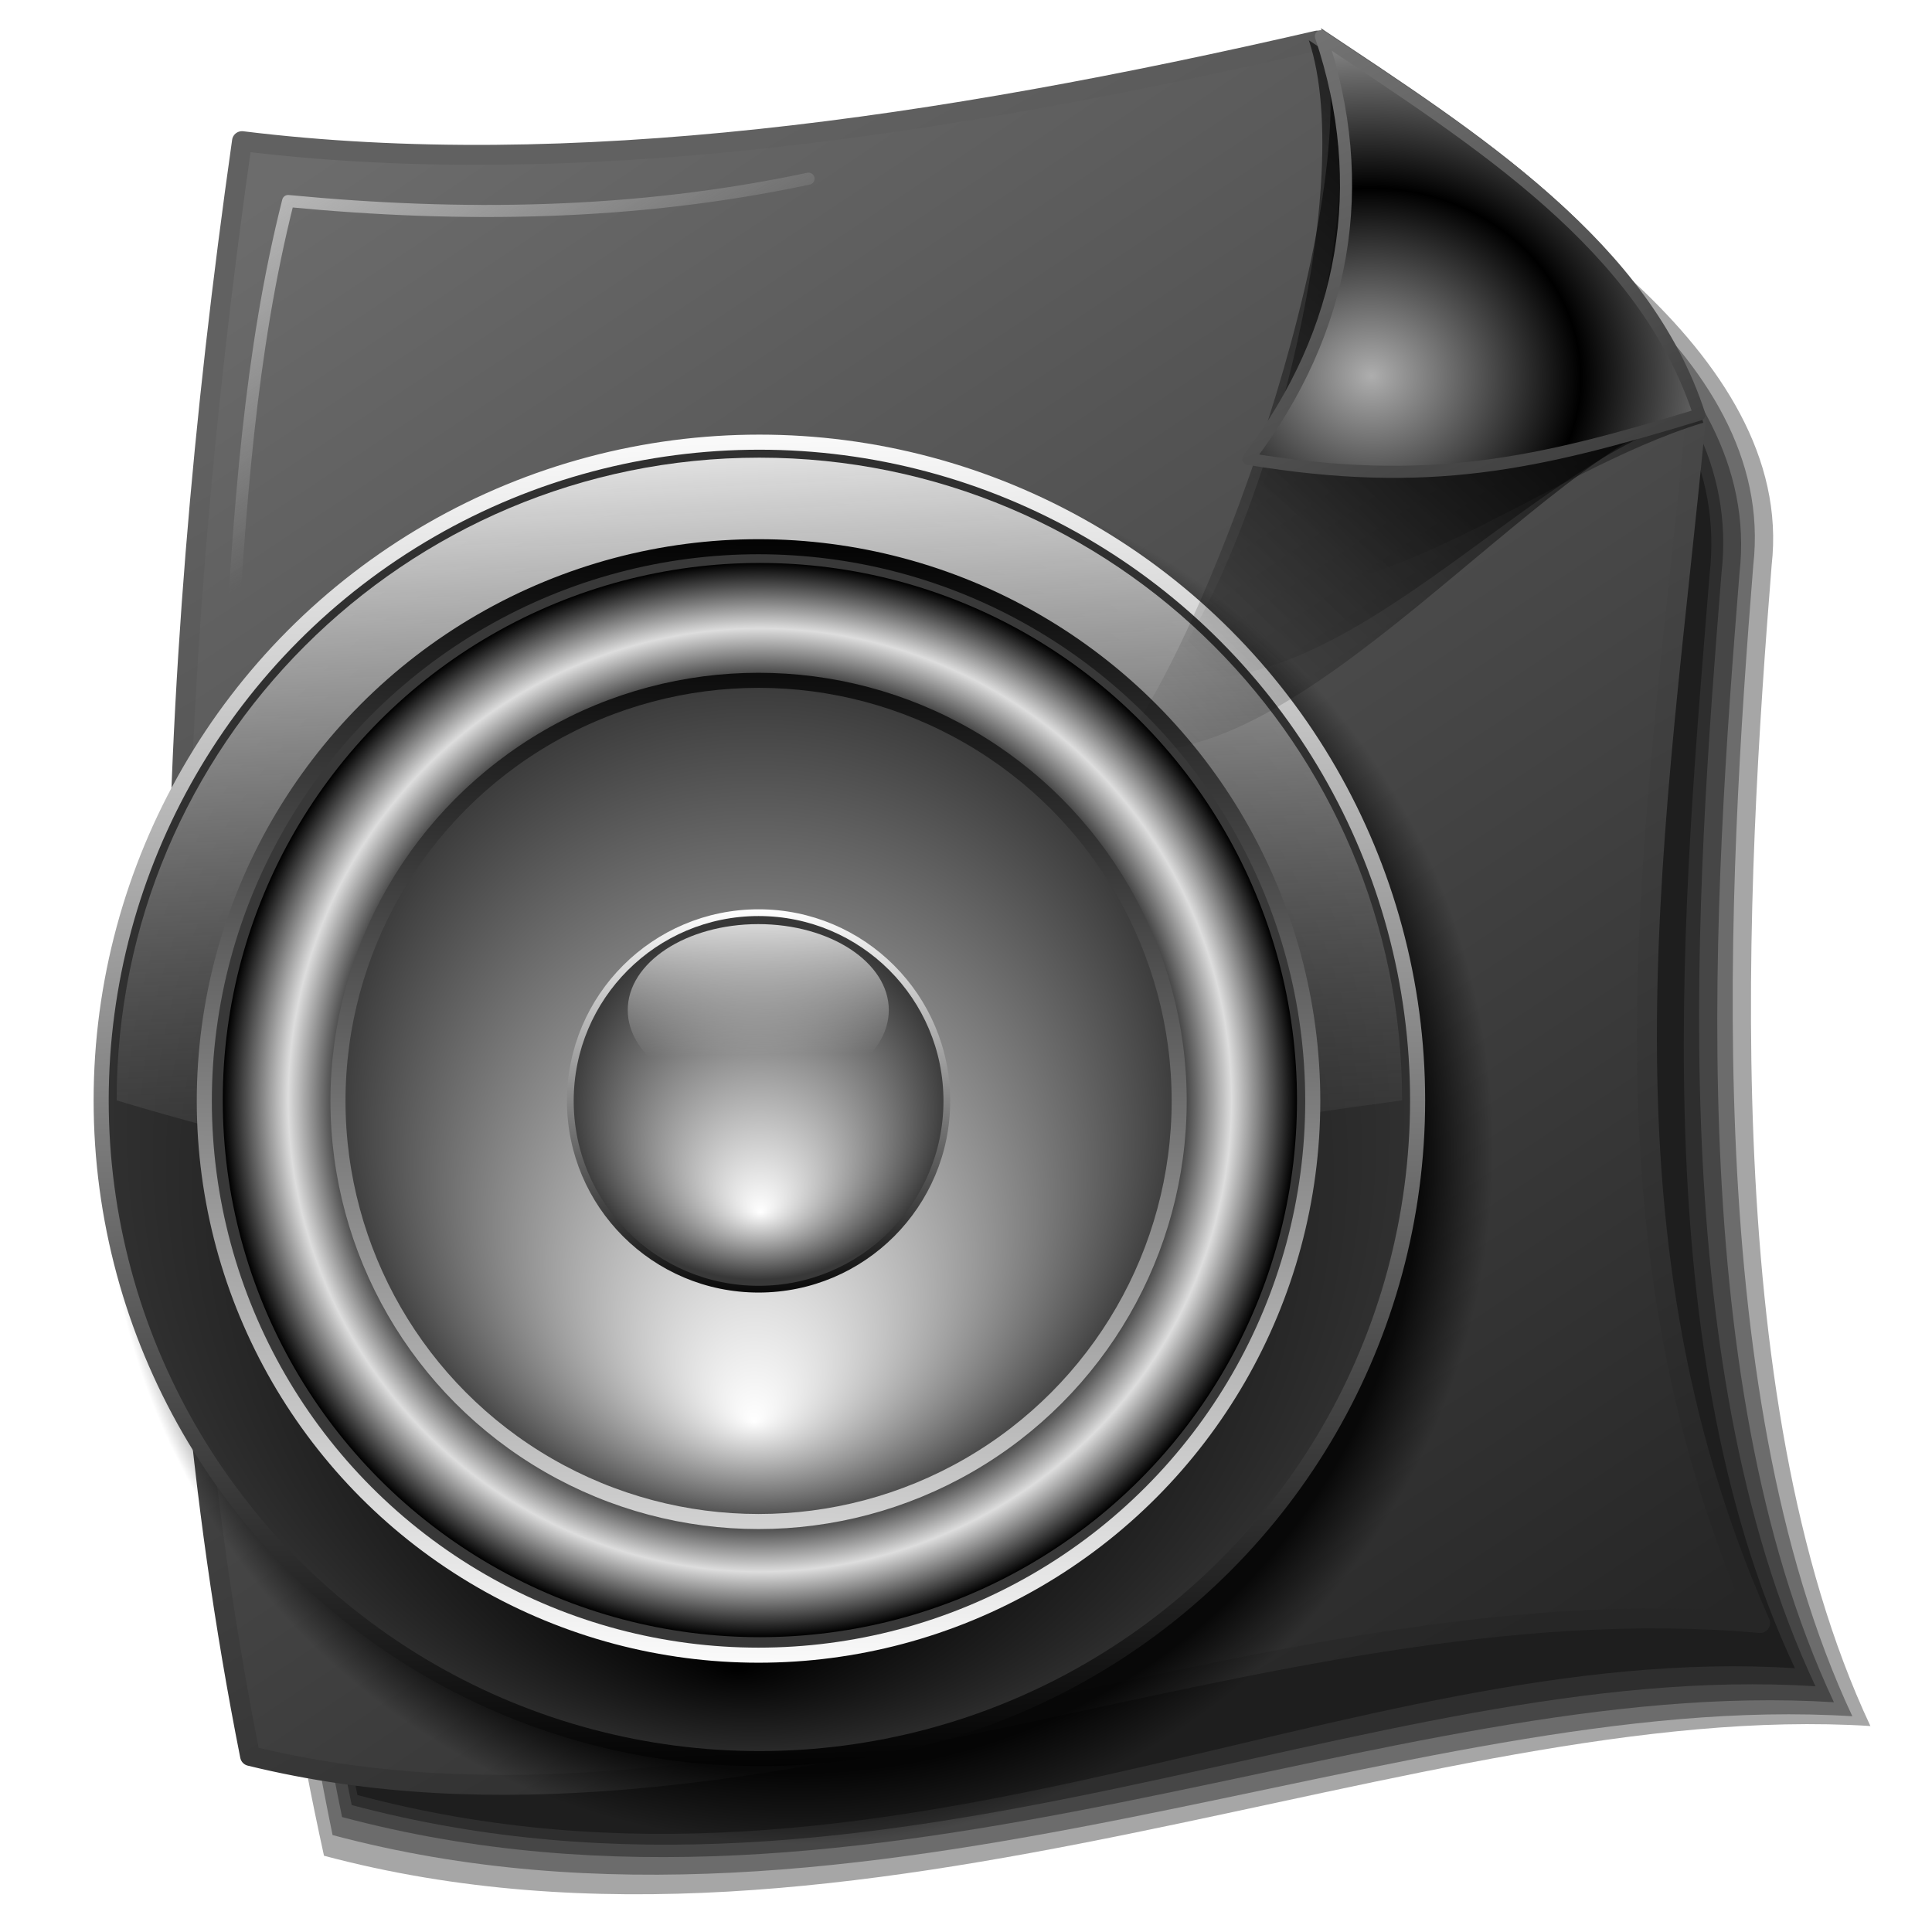 <?xml version="1.0" encoding="UTF-8" standalone="no"?>
<!-- Created with Inkscape (http://www.inkscape.org/) -->

<svg
   xmlns:dc="http://purl.org/dc/elements/1.1/"
   xmlns:cc="http://creativecommons.org/ns#"
   xmlns:rdf="http://www.w3.org/1999/02/22-rdf-syntax-ns#"
   xmlns:svg="http://www.w3.org/2000/svg"
   xmlns="http://www.w3.org/2000/svg"
   xmlns:xlink="http://www.w3.org/1999/xlink"
   xmlns:sodipodi="http://sodipodi.sourceforge.net/DTD/sodipodi-0.dtd"
   xmlns:inkscape="http://www.inkscape.org/namespaces/inkscape"
   id="svg2"
   inkscape:version="0.92.5 (2060ec1f9f, 2020-04-08)"
   width="256"
   height="256"
   sodipodi:docname="audio-x-pn-realaudio.svg"
   version="1.1">
  <defs
     id="defs6">
    <linearGradient
       inkscape:collect="always"
       id="linearGradient1179">
      <stop
         style="stop-color:#000000;stop-opacity:1;"
         offset="0"
         id="stop1175" />
      <stop
         id="stop1183"
         offset="0.896"
         style="stop-color:#000000;stop-opacity:0.84" />
      <stop
         style="stop-color:#000000;stop-opacity:0;"
         offset="1"
         id="stop1177" />
    </linearGradient>
    <linearGradient
       inkscape:collect="always"
       id="linearGradient4503">
      <stop
         id="stop4505"
         stop-color="#3e3e3e"
         stop-opacity="1" />
      <stop
         offset="1"
         id="stop4507"
         stop-color="#727272"
         stop-opacity="1" />
    </linearGradient>
    <linearGradient
       id="linearGradient4497">
      <stop
         id="stop4499"
         stop-color="#aeaeae"
         stop-opacity="1" />
      <stop
         offset="1"
         id="stop4501"
         stop-color="#000000"
         stop-opacity="1" />
    </linearGradient>
    <linearGradient
       inkscape:collect="always"
       id="linearGradient4489">
      <stop
         id="stop4491"
         stop-color="#bcbcbc"
         stop-opacity="1" />
      <stop
         offset="1"
         id="stop4493"
         stop-color="#bcbcbc"
         stop-opacity="0" />
    </linearGradient>
    <linearGradient
       inkscape:collect="always"
       id="linearGradient4479">
      <stop
         id="stop4481"
         stop-color="#616161"
         stop-opacity="1" />
      <stop
         offset="1"
         id="stop4483"
         stop-color="#262626"
         stop-opacity="1" />
    </linearGradient>
    <linearGradient
       id="linearGradient4473">
      <stop
         id="stop4475"
         stop-color="#6c6c6c"
         stop-opacity="1" />
      <stop
         offset="1"
         id="stop4477"
         stop-color="#262626"
         stop-opacity="1" />
    </linearGradient>
    <linearGradient
       id="linearGradient3834">
      <stop
         id="stop3836"
         stop-color="#000000"
         stop-opacity="1" />
      <stop
         offset="1"
         id="stop3838"
         stop-color="#313131"
         stop-opacity="1" />
    </linearGradient>
    <linearGradient
       id="linearGradient3826">
      <stop
         id="stop3828"
         stop-color="#ffffff"
         stop-opacity="1" />
      <stop
         offset="1"
         id="stop3830"
         stop-color="#ffffff"
         stop-opacity="0" />
    </linearGradient>
    <linearGradient
       id="linearGradient3810">
      <stop
         id="stop3812"
         stop-color="#ffffff"
         stop-opacity="1" />
      <stop
         offset="1"
         id="stop3814"
         stop-color="#383838"
         stop-opacity="1" />
    </linearGradient>
    <linearGradient
       id="linearGradient3786">
      <stop
         id="stop3788"
         stop-color="#383838"
         stop-opacity="1" />
      <stop
         id="stop3796"
         offset="0.753"
         stop-color="#000000"
         stop-opacity="1" />
      <stop
         id="stop3794"
         offset="0.878"
         stop-color="#dddddd"
         stop-opacity="1" />
      <stop
         offset="1"
         id="stop3790"
         stop-color="#000000"
         stop-opacity="1" />
    </linearGradient>
    <linearGradient
       id="linearGradient3770">
      <stop
         id="stop3772"
         stop-color="#ffffff"
         stop-opacity="1" />
      <stop
         offset="1"
         id="stop3774"
         stop-color="#000000"
         stop-opacity="0" />
    </linearGradient>
    <linearGradient
       id="linearGradient3757">
      <stop
         id="stop3759"
         stop-color="#ffffff"
         stop-opacity="1" />
      <stop
         offset="1"
         id="stop3761"
         stop-color="#000000"
         stop-opacity="1" />
    </linearGradient>
    <radialGradient
       inkscape:collect="always"
       xlink:href="#linearGradient3834"
       id="radialGradient3851"
       gradientUnits="userSpaceOnUse"
       cx="235.58"
       cy="155.67"
       fx="232.62"
       fy="231.14"
       r="88.31" />
    <linearGradient
       inkscape:collect="always"
       xlink:href="#linearGradient3757"
       id="linearGradient3853"
       gradientUnits="userSpaceOnUse"
       x1="235.17"
       y1="63.926"
       x2="239.83"
       y2="246.23" />
    <linearGradient
       inkscape:collect="always"
       xlink:href="#linearGradient3770"
       id="linearGradient3855"
       gradientUnits="userSpaceOnUse"
       gradientTransform="matrix(0.976,0,0,0.976,-92.12,-21.788)"
       x1="226.17"
       y1="58.37"
       x2="233.17"
       y2="205.07" />
    <radialGradient
       inkscape:collect="always"
       xlink:href="#linearGradient3786"
       id="radialGradient3859"
       gradientUnits="userSpaceOnUse"
       cx="235.58"
       cy="155.67"
       fx="235.58"
       fy="155.67"
       r="87.31" />
    <radialGradient
       inkscape:collect="always"
       xlink:href="#linearGradient3810"
       id="radialGradient3861"
       gradientUnits="userSpaceOnUse"
       cx="235.58"
       cy="155.67"
       fx="234.65"
       fy="89.03"
       r="88.87" />
    <linearGradient
       inkscape:collect="always"
       xlink:href="#linearGradient3757"
       id="linearGradient3863"
       gradientUnits="userSpaceOnUse"
       x1="239.91"
       y1="26.545"
       x2="241.89"
       y2="255.64" />
    <radialGradient
       inkscape:collect="always"
       xlink:href="#linearGradient3810"
       id="radialGradient3865"
       gradientUnits="userSpaceOnUse"
       gradientTransform="matrix(1,0.012,-0.012,0.93,1.828,7.915)"
       cx="235.58"
       cy="155.67"
       fx="235.82"
       fy="100.12"
       r="88.87" />
    <linearGradient
       inkscape:collect="always"
       xlink:href="#linearGradient3757"
       id="linearGradient3867"
       gradientUnits="userSpaceOnUse"
       x1="205.82"
       y1="244.54"
       x2="207.8"
       y2="59.34" />
    <linearGradient
       inkscape:collect="always"
       xlink:href="#linearGradient3826"
       id="linearGradient3869"
       gradientUnits="userSpaceOnUse"
       x1="237.06"
       y1="127.11"
       x2="237.35"
       y2="148.72" />
    <linearGradient
       id="linearGradient2768"
       inkscape:collect="always">
      <stop
         id="stop2770"
         stop-color="black"
         stop-opacity="1" />
      <stop
         id="stop2772"
         offset="1"
         stop-color="black"
         stop-opacity="0" />
    </linearGradient>
    <linearGradient
       inkscape:collect="always"
       xlink:href="#linearGradient2768"
       id="linearGradient3794"
       gradientUnits="userSpaceOnUse"
       gradientTransform="translate(2.727,101.996)"
       x1="256.9"
       y1="15.414"
       x2="158.17"
       y2="114.14" />
    <linearGradient
       inkscape:collect="always"
       xlink:href="#linearGradient2768"
       id="linearGradient3796"
       gradientUnits="userSpaceOnUse"
       gradientTransform="translate(1.091,103.632)"
       x1="248.72"
       y1="11.738"
       x2="168.54"
       y2="98.26" />
    <linearGradient
       inkscape:collect="always"
       xlink:href="#linearGradient2768"
       id="linearGradient3798"
       gradientUnits="userSpaceOnUse"
       x1="249.81"
       y1="106.91"
       x2="183.26"
       y2="183.27" />
    <radialGradient
       inkscape:collect="always"
       xlink:href="#linearGradient4497"
       id="radialGradient3800"
       gradientUnits="userSpaceOnUse"
       gradientTransform="matrix(0.913,0.039,-0.035,0.82,22.242,19.024)"
       spreadMethod="reflect"
       cx="190.75"
       cy="163.91"
       fx="190.75"
       fy="163.91"
       r="31.04" />
    <linearGradient
       inkscape:collect="always"
       xlink:href="#linearGradient4473"
       id="linearGradient4471"
       x1="261.16"
       y1="49.599"
       x2="410.73"
       y2="274.37"
       gradientUnits="userSpaceOnUse"
       gradientTransform="matrix(0.978,0,0,0.978,-194.792,-40.043)" />
    <linearGradient
       inkscape:collect="always"
       xlink:href="#linearGradient4479"
       id="linearGradient4485"
       x1="309.57"
       y1="55.04"
       x2="421.62"
       y2="253.2"
       gradientUnits="userSpaceOnUse"
       gradientTransform="matrix(0.978,0,0,0.978,-194.792,-40.043)" />
    <linearGradient
       inkscape:collect="always"
       xlink:href="#linearGradient4489"
       id="linearGradient4495"
       x1="35.31"
       y1="23.743"
       x2="58.11"
       y2="62.22"
       gradientUnits="userSpaceOnUse" />
    <linearGradient
       inkscape:collect="always"
       xlink:href="#linearGradient4503"
       id="linearGradient4509"
       x1="212.81"
       y1="179.73"
       x2="185.07"
       y2="114.38"
       gradientUnits="userSpaceOnUse" />
    <linearGradient
       id="linearGradient2812">
      <stop
         id="stop2814"
         style="stop-color:#000000;stop-opacity:1;"
         offset="0" />
      <stop
         id="stop2816"
         style="stop-color:#393939;stop-opacity:1;"
         offset="1" />
    </linearGradient>
    <linearGradient
       id="linearGradient2804">
      <stop
         id="stop2806"
         style="stop-color:#cbcbcb;stop-opacity:1;"
         offset="0" />
      <stop
         id="stop2808"
         style="stop-color:#000000;stop-opacity:1;"
         offset="1" />
    </linearGradient>
    <linearGradient
       id="linearGradient3578">
      <stop
         id="stop3580"
         style="stop-color:#000000;stop-opacity:1;"
         offset="0" />
      <stop
         id="stop3582"
         style="stop-color:#fffcfc;stop-opacity:1;"
         offset="1" />
    </linearGradient>
    <linearGradient
       id="linearGradient2835-4">
      <stop
         id="stop2837"
         style="stop-color:black;stop-opacity:1"
         offset="0" />
      <stop
         id="stop2839-5"
         style="stop-color:#a9a9a9;stop-opacity:1;"
         offset="1" />
    </linearGradient>
    <linearGradient
       id="linearGradient2875-9">
      <stop
         id="stop2877-3"
         style="stop-color:#d0d0d0;stop-opacity:1;"
         offset="0" />
      <stop
         id="stop2879-7"
         style="stop-color:#272727;stop-opacity:1;"
         offset="1" />
    </linearGradient>
    <linearGradient
       id="linearGradient2881-6">
      <stop
         id="stop2883-5"
         style="stop-color:#505050;stop-opacity:1;"
         offset="0" />
      <stop
         id="stop2885-6"
         style="stop-color:#bcbcbc;stop-opacity:1;"
         offset="1" />
    </linearGradient>
    <linearGradient
       id="linearGradient2889-5">
      <stop
         id="stop2891-4"
         style="stop-color:#8c8c8c;stop-opacity:1;"
         offset="0" />
      <stop
         id="stop2893-7"
         style="stop-color:#ffffff;stop-opacity:1;"
         offset="1" />
    </linearGradient>
    <linearGradient
       id="linearGradient2897-6">
      <stop
         id="stop2899-1"
         style="stop-color:#000000;stop-opacity:1;"
         offset="0" />
      <stop
         id="stop2901-5"
         style="stop-color:#545454;stop-opacity:1;"
         offset="1" />
    </linearGradient>
    <linearGradient
       id="linearGradient3035-3">
      <stop
         id="stop3037-2"
         style="stop-color:#fdfdff;stop-opacity:1;"
         offset="0" />
      <stop
         id="stop3039-0"
         style="stop-color:#000000;stop-opacity:1;"
         offset="1" />
    </linearGradient>
    <linearGradient
       id="linearGradient3366-0">
      <stop
         id="stop3368-3"
         style="stop-color:#949494;stop-opacity:1;"
         offset="0" />
      <stop
         id="stop3370-6"
         style="stop-color:#000000;stop-opacity:1;"
         offset="1" />
    </linearGradient>
    <linearGradient
       id="linearGradient3305">
      <stop
         id="stop3307"
         offset="0"
         style="stop-color:#474747;stop-opacity:0.034" />
      <stop
         id="stop3309"
         offset="1"
         style="stop-color:#000000;stop-opacity:1" />
    </linearGradient>
    <inkscape:perspective
       sodipodi:type="inkscape:persp3d"
       inkscape:vp_x="0 : 128 : 1"
       inkscape:vp_y="0 : 1000 : 0"
       inkscape:vp_z="256 : 128 : 1"
       inkscape:persp3d-origin="128 : 85.333333 : 1"
       id="perspective70" />
    <linearGradient
       id="linearGradient2821"
       inkscape:collect="always">
      <stop
         id="stop2823"
         offset="0"
         style="stop-color:#1f1f47;stop-opacity:1" />
      <stop
         id="stop2825"
         offset="1"
         style="stop-color:#162a97;stop-opacity:0" />
    </linearGradient>
    <linearGradient
       id="linearGradient2916">
      <stop
         id="stop2918"
         offset="0"
         style="stop-color:#ffffff;stop-opacity:0;" />
      <stop
         id="stop2920"
         offset="1"
         style="stop-color:white;stop-opacity:1" />
    </linearGradient>
    <linearGradient
       id="linearGradient2908">
      <stop
         style="stop-color:#000000;stop-opacity:0;"
         offset="0"
         id="stop2910" />
      <stop
         style="stop-color:#0f143e;stop-opacity:1"
         offset="1"
         id="stop2912" />
    </linearGradient>
    <linearGradient
       id="linearGradient2890">
      <stop
         style="stop-color:#7d7d7d;stop-opacity:1;"
         offset="0"
         id="stop2892" />
      <stop
         style="stop-color:#000000;stop-opacity:1;"
         offset="1"
         id="stop2894" />
    </linearGradient>
    <linearGradient
       inkscape:collect="always"
       xlink:href="#linearGradient2890"
       id="linearGradient2896"
       x1="93.802"
       y1="209.344"
       x2="153.893"
       y2="5.863"
       gradientUnits="userSpaceOnUse" />
    <linearGradient
       inkscape:collect="always"
       xlink:href="#linearGradient2908"
       id="linearGradient2906"
       gradientUnits="userSpaceOnUse"
       x1="155.359"
       y1="139.481"
       x2="163.176"
       y2="150.473"
       gradientTransform="translate(-0.977,0.489)" />
    <linearGradient
       inkscape:collect="always"
       xlink:href="#linearGradient2916"
       id="linearGradient2922"
       gradientUnits="userSpaceOnUse"
       x1="114.809"
       y1="106.26"
       x2="154.382"
       y2="52.763" />
    <linearGradient
       y2="21.74"
       x2="131.908"
       y1="217.405"
       x1="33.221"
       gradientUnits="userSpaceOnUse"
       id="linearGradient3922"
       xlink:href="#linearGradient2890"
       inkscape:collect="always" />
    <linearGradient
       y2="26.137"
       x2="88.183"
       y1="51.786"
       x1="88.183"
       gradientUnits="userSpaceOnUse"
       id="linearGradient3919"
       xlink:href="#linearGradient3888"
       inkscape:collect="always" />
    <linearGradient
       gradientTransform="translate(95.267,-0.489)"
       y2="21.74"
       x2="131.908"
       y1="217.405"
       x1="33.221"
       gradientUnits="userSpaceOnUse"
       id="linearGradient3912"
       xlink:href="#linearGradient2890"
       inkscape:collect="always" />
    <linearGradient
       gradientTransform="translate(95.267,-0.489)"
       y2="26.137"
       x2="88.183"
       y1="51.786"
       x1="88.183"
       gradientUnits="userSpaceOnUse"
       id="linearGradient3909"
       xlink:href="#linearGradient3888"
       inkscape:collect="always" />
    <linearGradient
       inkscape:collect="always"
       id="linearGradient3888">
      <stop
         style="stop-color:#aaf;stop-opacity:0"
         offset="0"
         id="stop3890" />
      <stop
         style="stop-color:white;stop-opacity:1"
         offset="1"
         id="stop3892" />
    </linearGradient>
    <linearGradient
       inkscape:collect="always"
       xlink:href="#linearGradient3888"
       id="linearGradient2087"
       gradientUnits="userSpaceOnUse"
       gradientTransform="translate(334.811,36.785)"
       x1="88.183"
       y1="51.786"
       x2="88.183"
       y2="26.137" />
    <linearGradient
       inkscape:collect="always"
       xlink:href="#linearGradient2890"
       id="linearGradient2090"
       gradientUnits="userSpaceOnUse"
       gradientTransform="translate(334.811,36.785)"
       x1="33.221"
       y1="217.405"
       x2="131.908"
       y2="21.74" />
    <linearGradient
       inkscape:collect="always"
       xlink:href="#linearGradient3888"
       id="linearGradient2093"
       gradientUnits="userSpaceOnUse"
       x1="88.183"
       y1="51.786"
       x2="88.183"
       y2="26.137"
       gradientTransform="translate(239.544,37.274)" />
    <linearGradient
       inkscape:collect="always"
       xlink:href="#linearGradient2890"
       id="linearGradient2096"
       gradientUnits="userSpaceOnUse"
       x1="33.221"
       y1="217.405"
       x2="131.908"
       y2="21.74"
       gradientTransform="translate(239.544,37.274)" />
    <linearGradient
       inkscape:collect="always"
       xlink:href="#linearGradient3888"
       id="linearGradient1927"
       gradientUnits="userSpaceOnUse"
       gradientTransform="matrix(0.49,0,0,1.081,-234.063,-3.617)"
       x1="88.183"
       y1="51.786"
       x2="88.183"
       y2="26.137" />
    <linearGradient
       inkscape:collect="always"
       xlink:href="#linearGradient2890"
       id="linearGradient1930"
       gradientUnits="userSpaceOnUse"
       gradientTransform="matrix(0.49,0,0,1.081,-234.063,-3.617)"
       x1="33.221"
       y1="217.405"
       x2="131.908"
       y2="21.74" />
    <linearGradient
       inkscape:collect="always"
       xlink:href="#linearGradient2821"
       id="linearGradient2827"
       gradientUnits="userSpaceOnUse"
       gradientTransform="matrix(0.49,0,0,1.081,-234.063,-3.617)"
       x1="88.183"
       y1="220.855"
       x2="88.183"
       y2="197.014" />
    <inkscape:perspective
       sodipodi:type="inkscape:persp3d"
       inkscape:vp_x="0 : 128 : 1"
       inkscape:vp_y="0 : 1000 : 0"
       inkscape:vp_z="256 : 128 : 1"
       inkscape:persp3d-origin="128 : 85.333333 : 1"
       id="perspective2503" />
    <linearGradient
       inkscape:collect="always"
       xlink:href="#linearGradient2916"
       id="linearGradient2784-5"
       gradientUnits="userSpaceOnUse"
       x1="114.809"
       y1="106.26"
       x2="154.382"
       y2="52.763"
       gradientTransform="matrix(1.215,0,0,1.215,-36.754,-1.566)" />
    <linearGradient
       inkscape:collect="always"
       xlink:href="#linearGradient2908"
       id="linearGradient2787"
       gradientUnits="userSpaceOnUse"
       gradientTransform="matrix(1.215,0,0,1.215,-39.895,0.494)"
       x1="155.359"
       y1="139.481"
       x2="163.176"
       y2="150.473" />
    <filter
       height="1.023"
       y="-0.011"
       width="1.025"
       x="-0.013"
       id="filter947"
       style="color-interpolation-filters:sRGB"
       inkscape:collect="always">
      <feGaussianBlur
         id="feGaussianBlur949"
         stdDeviation="1.141"
         inkscape:collect="always" />
    </filter>
    <linearGradient
       inkscape:collect="always"
       xlink:href="#linearGradient3757"
       id="linearGradient1173"
       gradientUnits="userSpaceOnUse"
       x1="235.17"
       y1="63.926"
       x2="239.83"
       y2="246.23" />
    <radialGradient
       inkscape:collect="always"
       xlink:href="#linearGradient1179"
       id="radialGradient1181"
       cx="100.92"
       cy="157.151"
       fx="100.92"
       fy="157.151"
       r="84.051"
       gradientUnits="userSpaceOnUse"
       gradientTransform="matrix(1.095,0,0,1.095,-4.668,-19.769)" />
  </defs>
  <sodipodi:namedview
     pagecolor="#ff0000"
     bordercolor="#666666"
     borderopacity="1"
     objecttolerance="10"
     gridtolerance="10"
     guidetolerance="10"
     inkscape:pageopacity="0"
     inkscape:pageshadow="2"
     inkscape:window-width="1920"
     inkscape:window-height="1056"
     id="namedview4"
     showgrid="false"
     inkscape:zoom="3.3789062"
     inkscape:cx="128"
     inkscape:cy="122.96838"
     inkscape:window-x="0"
     inkscape:window-y="0"
     inkscape:window-maximized="1"
     inkscape:current-layer="svg2"
     inkscape:snap-to-guides="false"
     inkscape:snap-grids="false"
     inkscape:snap-others="false"
     inkscape:object-nodes="false"
     inkscape:snap-nodes="false"
     inkscape:snap-global="false" />
  <g
     transform="matrix(1,0,0.029,1,253.448,4.312)"
     style="fill:#000000;fill-opacity:0.35;filter:url(#filter947)"
     id="g941">
    <g
       style="fill:#000000;fill-opacity:0.35"
       id="g933">
      <path
         sodipodi:nodetypes="cccccc"
         d="m -217.523,21.677 c -13.56,71.637 -11.802,158.12 0,219.906 70.239,18.88 146.211,-20.938 205.406,-17.187 -19.269,-43.748 -13.142,-112.358 -8.625,-153.812 4.071,-28.494 -32.073,-50.193 -51.5,-62.5 C -122.199,16.772 -174.634,26.276 -217.523,21.677 Z"
         id="path2820"
         style="fill:#000000;fill-opacity:0.35;fill-rule:evenodd;stroke:none"
         inkscape:connector-curvature="0" />
      <path
         inkscape:connector-curvature="0"
         style="fill:#000000;fill-opacity:0.35;fill-rule:evenodd;stroke:none"
         id="path920"
         d="m -216.002,24.72 c -12.138,72.585 -11.11,153.003 -0.304,214.125 70.239,18.88 142.638,-19.494 201.833,-15.744 C -33.742,179.353 -27.693,112.038 -23.176,70.584 -19.106,42.09 -53.727,22.217 -73.155,9.91 -123.112,18.598 -173.113,29.319 -216.002,24.72 Z"
         sodipodi:nodetypes="cccccc" />
      <path
         sodipodi:nodetypes="cccccc"
         d="m -214.41,26.577 c -12.138,72.585 -11.375,148.759 -0.57,209.881 70.239,18.88 138.924,-18.964 198.119,-15.214 C -36.13,177.496 -29.55,113.099 -25.033,71.645 -20.963,43.151 -54.258,23.808 -73.685,11.501 -123.642,20.19 -171.521,31.176 -214.41,26.577 Z"
         id="path922"
         style="fill:#000000;fill-opacity:0.35;fill-rule:evenodd;stroke:none"
         inkscape:connector-curvature="0" />
      <path
         inkscape:connector-curvature="0"
         style="fill:#000000;fill-opacity:0.35;fill-rule:evenodd;stroke:none"
         id="path924"
         d="m -213.084,28.699 c -12.138,72.585 -11.375,145.045 -0.57,206.167 70.239,18.88 135.211,-19.494 194.406,-15.744 C -38.517,175.374 -31.937,113.099 -27.42,71.645 -23.35,43.151 -54.523,26.195 -73.951,13.889 -123.908,22.577 -170.195,33.298 -213.084,28.699 Z"
         sodipodi:nodetypes="cccccc" />
      <path
         sodipodi:nodetypes="cccccc"
         d="m -210.962,31.352 c -12.138,72.585 -12.702,141.066 -1.896,202.188 70.239,18.88 131.763,-20.556 190.957,-16.805 C -41.169,172.987 -33.529,113.365 -29.012,71.91 -24.941,43.416 -54.788,29.113 -74.216,16.806 -124.173,25.495 -168.073,35.95 -210.962,31.352 Z"
         id="path926"
         style="fill:#000000;fill-opacity:0.35;fill-rule:evenodd;stroke:none"
         inkscape:connector-curvature="0" />
    </g>
  </g>
  <path
     style="fill:url(#linearGradient4471);fill-opacity:1;fill-rule:evenodd;stroke:url(#linearGradient4485);stroke-width:2.641;stroke-linecap:round;stroke-linejoin:round;stroke-miterlimit:4;stroke-dasharray:none;stroke-opacity:1"
     stroke-miterlimit="4"
     d="M 174.559,5.374 C 124.068,17.024 75.477,24.043 32.066,18.703 21.647,91.927 19.423,163.706 33.136,232.672 98.233,248.65 167.06,209.116 233.225,215.062 209.658,161.882 219.661,108.691 224.696,55.511 217.414,33.129 195.66,19.464 174.559,5.374 Z"
     id="path1873"
     inkscape:connector-curvature="0"
     sodipodi:nodetypes="cccccc" />
  <circle
     id="path3802"
     style="fill:url(#radialGradient1181);fill-opacity:1;stroke:none;stroke-width:1.095"
     cx="105.827"
     cy="152.291"
     r="92.025" />
  <g
     id="g3842"
     transform="matrix(0.999,0,0,0.999,-37.153,15.718)">
    <circle
       transform="translate(-97.665,-25.452)"
       id="path3755"
       stroke-miterlimit="4"
       style="fill:url(#radialGradient3851);fill-opacity:1;stroke:url(#linearGradient1173);stroke-width:2;stroke-miterlimit:4;stroke-dasharray:none;stroke-opacity:1"
       cx="235.579"
       cy="155.672"
       r="87.306" />
    <path
       sodipodi:nodetypes="ccsc"
       inkscape:connector-curvature="0"
       id="path3765"
       d="m 223.166,130.22 c -71.925,9.636 -99.978,21.237 -170.503,0 0,-47.083 38.168,-85.251 85.251,-85.251 47.083,0 85.251,38.168 85.251,85.251 z"
       style="fill:url(#linearGradient3855);fill-opacity:1;stroke:none" />
    <circle
       transform="matrix(0.842,0,0,-0.842,-60.557,261.37)"
       id="path3778"
       stroke-miterlimit="4"
       style="fill:#383838;fill-opacity:1;stroke:url(#linearGradient3853);stroke-width:2.374;stroke-miterlimit:4;stroke-dasharray:none;stroke-opacity:1"
       cx="235.579"
       cy="155.672"
       r="87.306" />
    <circle
       id="path3782"
       transform="matrix(0.816,0,0,-0.816,-54.254,257.205)"
       style="fill:url(#radialGradient3859);fill-opacity:1;stroke:none"
       cx="235.579"
       cy="155.672"
       r="87.306" />
    <circle
       transform="matrix(0.639,0,0,-0.639,-12.728,229.765)"
       id="path3798"
       stroke-miterlimit="4"
       style="fill:url(#radialGradient3861);fill-opacity:1;stroke:url(#linearGradient3863);stroke-width:3.128;stroke-miterlimit:4;stroke-dasharray:none"
       cx="235.579"
       cy="155.672"
       r="87.306" />
    <circle
       id="path3818"
       transform="matrix(0.286,0,0,-0.286,70.431,174.813)"
       stroke-miterlimit="4"
       style="fill:url(#radialGradient3865);fill-opacity:1;stroke:url(#linearGradient3867);stroke-width:3.128;stroke-miterlimit:4;stroke-dasharray:none"
       cx="235.579"
       cy="155.672"
       r="87.306" />
    <ellipse
       transform="translate(-98.849,-24.564)"
       id="path3824"
       style="fill:url(#linearGradient3869);fill-opacity:1;stroke:none"
       cx="236.615"
       cy="142.798"
       rx="17.313"
       ry="11.394" />
  </g>
  <g
     font-size="7.5"
     font-variant="normal"
     letter-spacing="0"
     font-stretch="normal"
     font-weight="bold"
     line-height="125%"
     word-spacing="0"
     font-style="normal"
     transform="translate(64.002,-41.023)"
     id="text4330"
     stroke-opacity="1"
     font-family="STIX"
     fill="#000000"
     stroke="none"
     stroke-linejoin="miter"
     fill-opacity="1"
     stroke-linecap="butt"
     stroke-width="1">
    <path
       inkscape:connector-curvature="0"
       id="path4335"
       d="m -56.133,39.468 0,-0.188 c -0.307,0 -0.443,-0.165 -0.825,-1.073 l -1.665,-3.915 -0.21,0 -1.657,4.088 c -0.285,0.705 -0.398,0.84 -0.743,0.9 l 0,0.188 1.515,0 0,-0.188 c -0.443,-0.03 -0.608,-0.113 -0.608,-0.307 0,-0.18 0.142,-0.495 0.233,-0.728 l 0.098,-0.255 1.688,0 c 0.255,0.593 0.345,0.855 0.345,1.02 0,0.165 -0.098,0.225 -0.345,0.247 l -0.24,0.022 0,0.188 2.415,0 z m -2.288,-1.77 -1.462,0 0.705,-1.823 0.757,1.823 z" />
    <path
       inkscape:connector-curvature="0"
       id="path4337"
       d="m -55.761,34.398 0,0.188 c 0.525,0.045 0.63,0.15 0.63,0.735 l 0,3.203 c 0,0.383 -0.045,0.593 -0.292,0.69 -0.083,0.037 -0.195,0.052 -0.338,0.068 l 0,0.188 2.498,0 0,-0.188 c -0.593,-0.075 -0.652,-0.142 -0.652,-0.645 l 0,-1.44 c 0.99,-0.007 1.245,-0.03 1.567,-0.15 0.623,-0.233 0.968,-0.69 0.968,-1.29 0,-0.915 -0.765,-1.357 -2.018,-1.357 l -2.362,0 z m 1.845,0.525 c 0,-0.172 0.128,-0.263 0.375,-0.263 0.623,0 0.87,0.345 0.87,1.177 0,0.833 -0.307,1.087 -1.245,1.095 l 0,-2.01 z" />
  </g>
  <path
     d="m 30.483,88.786 c 1.247,-20.98 2.587,-41.942 7.695,-62.15 22.986,2.201 45.971,1.927 68.957,-2.96"
     id="path4487"
     inkscape:connector-curvature="0"
     sodipodi:nodetypes="ccc"
     stroke-opacity="1"
     stroke-dasharray="none"
     fill="none"
     fill-rule="evenodd"
     stroke="url(#linearGradient4495)"
     stroke-linejoin="round"
     stroke-linecap="round"
     stroke-width="1.6"
     stroke-miterlimit="4" />
  <g
     id="g2792"
     transform="matrix(0.978,0,0,0.978,-4.741,-107.502)">
    <path
       style="fill:url(#linearGradient3794);fill-opacity:1;fill-rule:evenodd;stroke:none"
       sodipodi:nodetypes="cccc"
       id="path2766"
       d="m 156.539,211.366 c 13.285,-17.449 34.021,-77.541 27.272,-97.632 21.569,14.403 43.827,28.392 51.271,51.27 -22.058,6.721 -54.135,50.394 -78.542,46.362 z"
       inkscape:connector-curvature="0" />
    <path
       style="fill:url(#linearGradient3796);fill-opacity:1;fill-rule:evenodd;stroke:none"
       d="m 162.538,201.548 c 13.285,-17.449 26.385,-66.087 19.636,-86.178 21.569,14.403 43.827,28.392 51.271,51.271 -22.058,6.721 -46.499,38.94 -70.906,34.908 z"
       id="path2764"
       sodipodi:nodetypes="cccc"
       inkscape:connector-curvature="0" />
    <path
       style="fill:url(#linearGradient3798);fill-opacity:1;fill-rule:evenodd;stroke:none"
       sodipodi:nodetypes="cccc"
       id="path1877"
       d="m 167.447,190.094 c 13.285,-17.449 23.658,-54.088 16.908,-74.179 21.569,14.403 43.827,28.392 51.271,51.271 -22.058,6.721 -43.771,26.941 -68.179,22.908 z"
       inkscape:connector-curvature="0" />
    <path
       style="fill:url(#radialGradient3800);fill-opacity:1;fill-rule:evenodd;stroke:url(#linearGradient4509);stroke-width:1.636;stroke-linecap:butt;stroke-linejoin:round;stroke-miterlimit:4;stroke-dasharray:none;stroke-opacity:1"
       stroke-miterlimit="4"
       d="m 173.992,172.095 c 13.285,-17.449 16.567,-37.179 9.818,-57.27 21.569,14.403 43.827,28.392 51.271,51.271 -22.058,6.721 -36.681,10.032 -61.088,6 z"
       id="path1875"
       sodipodi:nodetypes="cccc"
       inkscape:connector-curvature="0" />
  </g>
</svg>

